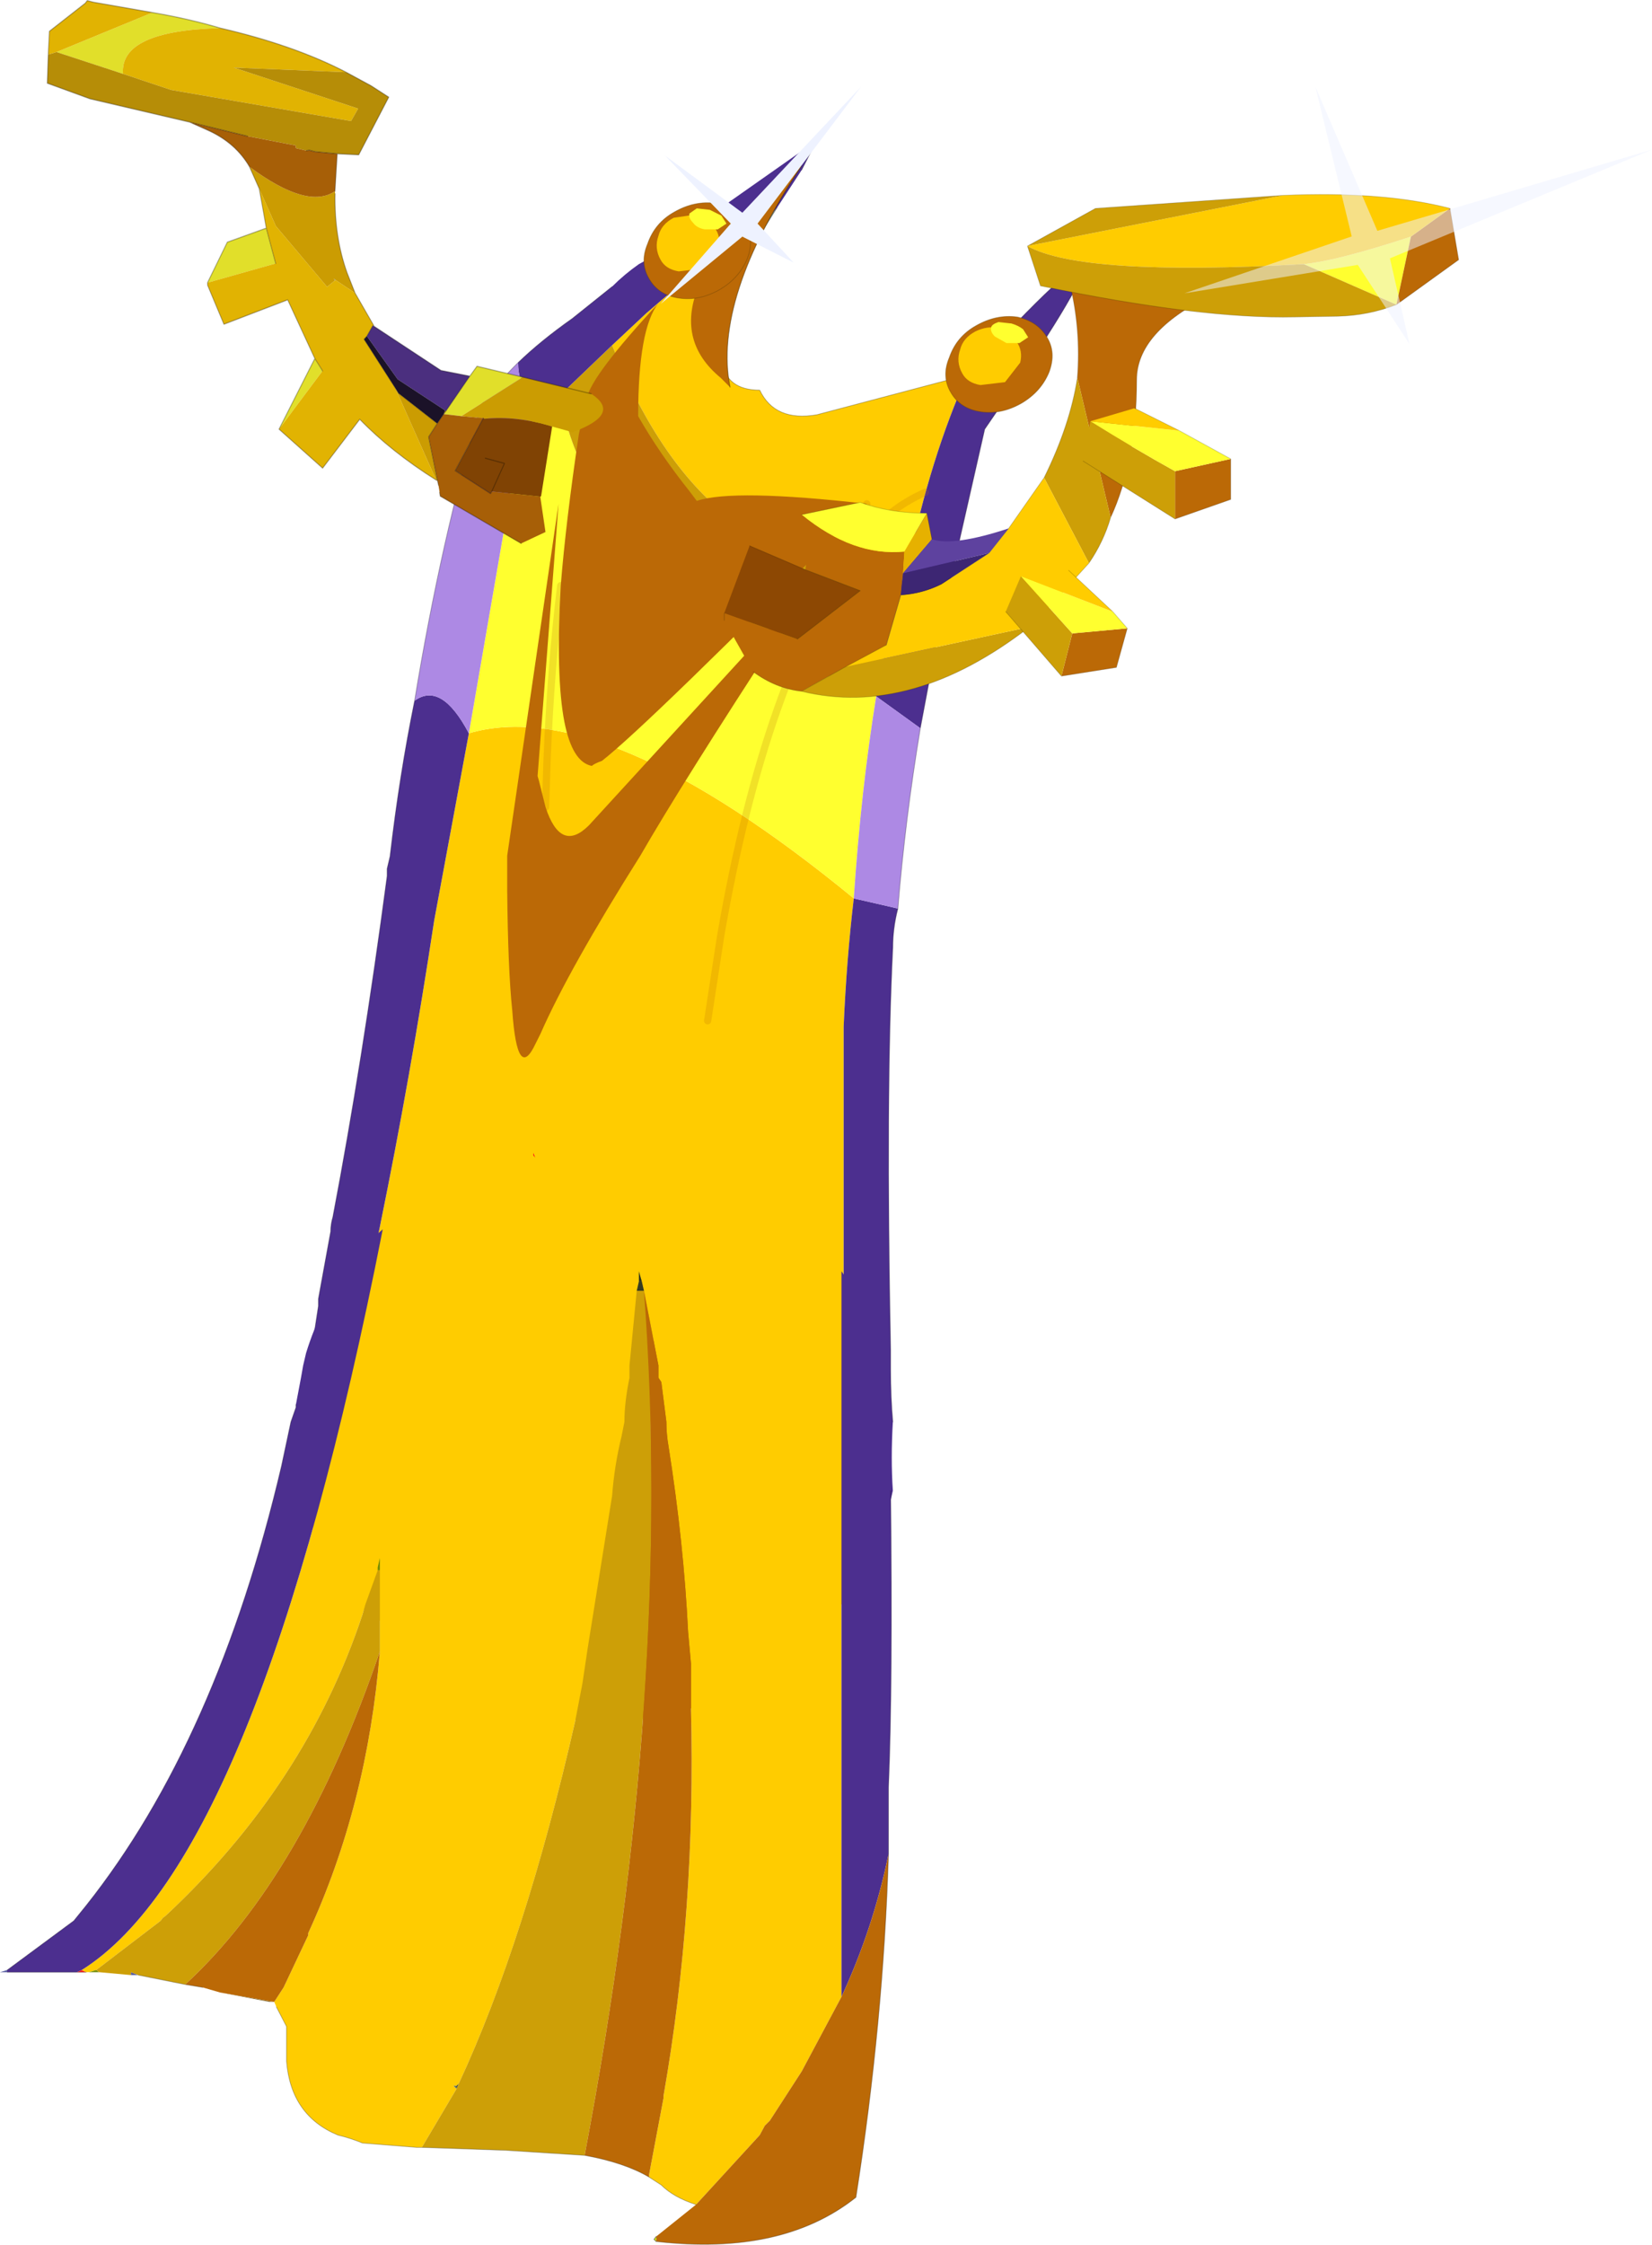 <svg viewBox="0 0 114.16 155.01" xmlns="http://www.w3.org/2000/svg" xmlns:xlink="http://www.w3.org/1999/xlink"><g transform="translate(-218.4 -128.16)"><use transform="translate(218.4 137.85)" width="74.85" height="145.3" xlink:href="#a"/><use transform="matrix(-1.133 .718 .639 1.435 242.5 116.75)" width="19.6" height="30.85" xlink:href="#b"/><use transform="translate(264.05 134.15)" width="55.15" height="42.15" xlink:href="#c"/><use transform="translate(300.25 134.15) scale(.644)" width="50.15" height="27.6" xlink:href="#d"/></g><defs><g id="a"><path d="m272.1 142.5-1.7 2.7.7-1.55 1-1.15" fill="#81968b" fill-rule="evenodd" transform="translate(-218.4 -137.85)"/><path d="m270.25 145.7-.7 1.4-.15-.2.85-1.2" fill="#c9ac6b" fill-rule="evenodd" transform="translate(-218.4 -137.85)"/><path d="m270.4 145.2-.15.5-.85 1.2.15.2q-3.25 8 1.35 8 1.05 2.2 3.95 1.7l10.4-2.75q-2.55 5.65-4.1 13.15-13.8 1.55-20.45-15.2l2.35-2.2q4.3-3.75 8.05-6.15l-.7 1.55m6.5 93.25-.2.35-1.35 1.35q-.5.35-1.05 1.05-3.05 2.7-6.45 4.4l-1.55.5v-3.05q-.15-1-.15-2.2-.35-6.15-1.2-12.8l-.15-1.7-.35-2.75-.2-1.15-.65-3.45-.85-3.05-.7 6.5-.35 3.9h-.15v1l-.5 4.1-1.75 10.6-.5 2.35-.5 2.6q-4.25-1.55-7-3.1 1.2 2.05-2.4-.65-5.1-3.95-5.1-3.6l-.15-.15-1.55-2.05q-1.55-2.25-2.2-4.1 5.25-20.15 8.5-41.6l2.4-12.95q9.35-2.75 26.6 11.4-.5 4.25-.7 8.85v39.4h.2" fill="#fc0" fill-rule="evenodd" transform="translate(-218.4 -137.85)"/><path d="m250.8 178.8 3.6-20.8 2.7-2.55q2.2 12.95 21.85 20.8-1.05 6.45-1.55 13.95-17.25-14.15-26.6-11.4" fill="#ffff2f" fill-rule="evenodd" transform="translate(-218.4 -137.85)"/><path d="m262.75 246.8-2.4.2h-2.05l.5-2.6.5-2.35 1.75-10.6.15-.15.35-3.95.15-1 .35-3.9.7-6.5.85 3.05-.85 27.8M260.7 152q6.65 16.75 20.45 15.2-.2 0-.2.15-.15.2-.15.7-1.2 3.75-1.85 8.2-19.65-7.85-21.85-20.8l3.6-3.45" fill="#cd9f07" fill-rule="evenodd" transform="translate(-218.4 -137.85)"/><path d="m274.85 137.85-1.05 2.05-1.7 2.6-1 1.15q-3.75 2.4-8.05 6.15l-2.35 2.2-3.6 3.45q-2.9.5-2.9-2.25 1.55-1.5 3.75-3.05l2.75-2.2q.85-.85 1.85-1.55l1.55-.85.5-.5 10.25-7.2m10.4 16.2q15.35-16.7 1.2 3.75l-2.6 11.45-.3 1-1.55 8.2-3.05-2.2q.65-4.45 1.85-8.2 0-.5.15-.7 0-.15.2-.15 1.55-7.5 4.1-13.15m-4.8 36.85q-.35 1.35-.35 2.7-.5 10.1-.15 27.8v1.35q0 1.9.15 3.6-.15 2.55 0 4.75-.85 3.95-3.2 7.35h-.2v-39.4q.2-4.6.7-8.85l3.05.7m-40.55 42.45-.35-1.55q-.5-2.2-.5-4.75v-.7h-.2l.35-1.2.5-2.7.2-.85.5-3.25v-.5l.85-4.65q0-.5.15-1 2.05-10.75 3.75-23.55v-.5l.2-.85q.65-5.6 1.7-10.75 1.85-1.35 3.75 2.25l-2.4 12.95q-3.25 21.45-8.5 41.6" fill="#4c2f8f" fill-rule="evenodd" transform="translate(-218.4 -137.85)"/><path d="m266.3 246.1-3.55.7.85-27.8.65 3.45.2 1.15.35 2.75.15 1.7q.85 6.65 1.2 12.8 0 1.2.15 2.2v3.05" fill="#bb6906" fill-rule="evenodd" transform="translate(-218.4 -137.85)"/><path d="M282 178.45q-1.05 6.3-1.55 12.45l-3.05-.7q.5-7.5 1.55-13.95l3.05 2.2m-34.95-1.9q1.85-11.25 4.6-20.45 1-1.35 2.55-2.9 0 2.75 2.9 2.25l-2.7 2.55-3.6 20.8q-1.9-3.6-3.75-2.25" fill="#ad89e4" fill-rule="evenodd" transform="translate(-218.4 -137.85)"/><path d="M56.45 0 55.4 2.05m-1.7 2.6L52 7.35l-.15.5m-.7 1.4q-3.25 8 1.35 8 1.05 2.2 3.95 1.7l10.4-2.75q15.35-16.7 1.2 3.75l-2.6 11.45-.3 1-1.55 8.2q-1.05 6.3-1.55 12.45-.35 1.35-.35 2.7-.5 10.1-.15 27.8v1.35q0 1.9.15 3.6m-41.25 0 .35-1.2m.7-3.55.5-3.25V80l.85-4.65q0-.5.15-1 2.05-10.75 3.75-23.55v-.5l.2-.85q.65-5.6 1.7-10.75 1.85-11.25 4.6-20.45 1-1.35 2.55-2.9 1.55-1.5 3.75-3.05l2.75-2.2" fill="none" stroke="#000" stroke-linecap="round" stroke-linejoin="round" stroke-opacity=".302" stroke-width=".05"/><path d="M273.8 139.6q-6.15 9.2-4.95 15.3l-.65-.65q-6-4.95 5.6-14.65" fill="#bb6906" fill-rule="evenodd" transform="translate(-218.4 -137.85)"/><path d="M50.45 17.05q-1.2-6.1 4.95-15.3" fill="none" stroke="#2d2100" stroke-linecap="round" stroke-linejoin="round" stroke-opacity=".502" stroke-width=".05"/><path d="M257.15 168.6q.35-4.4 1.25-10.45l.55-2.5q.35-1.6 4.95-6.55-1.4 1.75-1.4 7.8 1.45 2.55 3.6 5.25l.45.6q2.5-.85 11.75.2-15.1 15.25-18.3 17.75-.55.2-.7.35-1.35-.25-1.9-3.05-.6-3.1-.25-9.4m15.3 3.05q-6.95 10.65-9.8 15.6-4.95 7.85-6.9 12.3l-.35.7q-1.25 2.65-1.6-2.3-.3-2.85-.35-8.35v-2.35l3.55-24.3-1.45 18.8.1.35.45 1.8q1.05 3.2 3 1.25l15.3-16.7-1.95 3.2" fill="#bb6906" fill-rule="evenodd" transform="translate(-218.4 -137.85)"/><path d="m59.9 25.1-5.85 8.7M37.7 46.05l.1-3.15q.25-6.4.95-12.15m25.2-6.45q-2.95 1.3-4.75 4-6.3 8.75-9.4 26.65l-.9 5.85" fill="none" stroke="#bb6906" stroke-linecap="round" stroke-linejoin="round" stroke-opacity=".2" stroke-width=".5"/><path d="M224.35 264.35h-.65l.35-.15.3.15m30.9-56.4v-.2l.15.35-.15-.15" fill="#fc1b1b" fill-rule="evenodd" transform="translate(-218.4 -137.85)"/><path d="m255.25 207.75.85-.3h.5l2.9-.2 2.4.2 1.15.15 2.25.35.35.15q1.15.35 2.2.85 2.2.85 4.25 2.55l1.35 1.2.7.35.7.7 1.35 1.5.35.7v50.1l-2.75 5.15-2.2 3.4-.35.35-.35.65-4.4 4.8q-1.55-.5-2.4-1.35l-.85-.55v-.15l1-5.3v-.15q2.25-12.8 1.9-26.8v-3.05l-.2-2.2q-.3-6.15-1.35-12.8-.15-.85-.15-1.7l-.35-2.75-.2-.3v-.85l-1-5.15-.15-.65-.2-.7v.7l-.15.65-.5 5.15v.85q-.35 1.7-.35 3.05l-.2 1q-.5 2.05-.65 4.1l-1.7 10.6-.35 2.35-.5 2.6q-3.45 15.15-8.05 25.05l-.15.15h-.2l.2.2-2.4 4.05h-.35l-3.75-.3q-.85-.35-1.7-.55-3.25-1.35-3.55-5.1v-2.4l-.7-1.35-.15-.35.65-1 1.7-3.6v-.15q4.1-8.9 4.95-19.45v-6.45l-.15.65v.2l-.85 2.35-.2.7q-3.9 11.75-13.6 20.8l-.2.15-.15.2-4.45 3.4-.5.15h-.2l-.3-.15q12.25-7.7 20.8-51.15l2.7-2.2-1.35 7v.5l-.7 4.1-.15.85h2.4l-.2-.35-.15-.5-1.05-3.25q1.05-3.1 2.05-8.9l1.2-.65.85-.5q1.9-.85 4.1-1.4h.5l.2.2v.15l-1.75 14.35v.85h.2l.15-.85 1.55-14.35-.15-.35" fill="#fc0" fill-rule="evenodd" transform="translate(-218.4 -137.85)"/><path d="M262.55 216.65v-.7l.2.7h-.2" fill="#2b301a" fill-rule="evenodd" transform="translate(-218.4 -137.85)"/><path d="m262.75 216.65.15.65h-.5l.15-.65h.2m-12.65 55.4-.15.35v-.2l.15-.15" fill="#363c21" fill-rule="evenodd" transform="translate(-218.4 -137.85)"/><path d="M227.95 264.55h-.5v-.2l.5.2m-9.05-.2h-.5l.5-.15v.15" fill="#555ba0" fill-rule="evenodd" transform="translate(-218.4 -137.85)"/><path d="M225.25 264.35h-.7l.5-.15.2.15m19.4-27.75h-.15v-.2l.15-.65v.85" fill="#718b05" fill-rule="evenodd" transform="translate(-218.4 -137.85)"/><path d="m263.75 282.95-.15-.15.15-.2v.35" fill="#cf0" fill-rule="evenodd" transform="translate(-218.4 -137.85)"/><path d="m249.95 272.4-.2-.2h.2v.2" fill="#596a61" fill-rule="evenodd" transform="translate(-218.4 -137.85)"/><path d="M237.35 266.4H237l-3.4-.65 3.75.65" fill="#856e35" fill-rule="evenodd" transform="translate(-218.4 -137.85)"/><path d="m276.55 215.95 1.35 1.9 1.05 1.7.85 2.9v.85q0 1.7.15 3.05-.15.35 0 .7v.5q-.15 1.85 0 3.55.15 13.65-.15 20.5v4.6q-1.05 5.1-3.25 9.85v-50.1m-52.85 48.4h-4.8v-.15l4.6-3.4.85-1.05q9.05-11.4 13.5-30.35l.65-3.05.35-1v-.2l.35-1.85.15-.85.2-.85q1-3.25 2.9-5.8 1-1.55 2.4-2.75-8.55 43.45-20.8 51.15l-.35.15" fill="#4c2f8f" fill-rule="evenodd" transform="translate(-218.4 -137.85)"/><path d="m258.8 277-5.45-.35-5.8-.2 2.4-4.05.15-.35q4.6-9.9 8.05-25.05l.5-2.6.35-2.35 1.7-10.6q.15-2.05.65-4.1l.2-1q0-1.35.35-3.05v-.85l.5-5.15h.5q2.05 27.3-4.1 59.7m-27.6-11.8-3.25-.65-.5-.2v.2l-2.2-.2-.2-.15 4.45-3.4.15-.2.2-.15q9.7-9.05 13.6-20.8l.2-.7.85-2.35h.15v5.6q-5.3 15.5-13.45 23" fill="#cd9f07" fill-rule="evenodd" transform="translate(-218.4 -137.85)"/><path d="M279.8 256.2q-.35 11.6-2.25 23.7-5.1 4.05-13.8 3.05v-.35l2.75-2.2 4.4-4.8.35-.65.35-.35 2.2-3.4 2.75-5.15q2.2-4.75 3.25-9.85m-16.55 22.3q-1.7-1-4.45-1.5 6.15-32.4 4.1-59.7l1 5.15v.85l.2.3.35 2.75q0 .85.15 1.7 1.05 6.65 1.35 12.8l.2 2.2v3.05q.35 14-1.9 26.8v.15l-1 5.3v.15m-29.65-12.75-1.2-.35-1.2-.2q8.15-7.5 13.45-23-.85 10.55-4.95 19.45v.15l-1.7 3.6-.65 1-3.75-.65" fill="#bb6906" fill-rule="evenodd" transform="translate(-218.4 -137.85)"/><path d="M61.55 93.25q.15 13.65-.15 20.5v4.6q-.35 11.6-2.25 23.7-5.1 4.05-13.8 3.05m2.75-2.55q-1.55-.5-2.4-1.35l-.85-.55q-1.7-1-4.45-1.5l-5.45-.35-5.8-.2h-.35l-3.75-.3q-.85-.35-1.7-.55-3.25-1.35-3.55-5.1v-2.4l-.7-1.35m-5.1-1.35-1.2-.2-3.25-.65m-3.6-.2H.5m0-.15 4.6-3.4.85-1.05q9.05-11.4 13.5-30.35l.65-3.05.35-1v-.2" fill="none" stroke="#000" stroke-linecap="round" stroke-linejoin="round" stroke-opacity=".302" stroke-width=".05"/><path d="m45.35 145.1-.15-.15.15-.2" fill="none" stroke="#7b6b53" stroke-linecap="round" stroke-linejoin="round" stroke-width=".05"/><path d="M285.85 150.65q1.4-.8 2.85-.6 1.4.3 2.05 1.4.65 1.05.15 2.4-.55 1.35-1.9 2.15-1.4.8-2.8.6-1.45-.2-2.1-1.35-.65-1.1-.1-2.4.5-1.45 1.85-2.2" fill="#bb6906" fill-rule="evenodd" transform="translate(-218.4 -137.85)"/><path d="M67.45 12.8q1.4-.8 2.85-.6 1.4.3 2.05 1.4.65 1.05.15 2.4-.55 1.35-1.9 2.15-1.4.8-2.8.6-1.45-.2-2.1-1.35-.65-1.1-.1-2.4.5-1.45 1.85-2.2z" fill="none" stroke="#5f3c07" stroke-linecap="round" stroke-linejoin="round" stroke-opacity=".4" stroke-width=".05"/><path d="M288.65 151.75q.45.65.25 1.45l-1.05 1.35-1.7.2q-.9-.15-1.25-.8-.45-.8-.15-1.65.2-.8 1.05-1.25.8-.4 1.7-.25.7.2 1.15.95" fill="#fc0" fill-rule="evenodd" transform="translate(-218.4 -137.85)"/><path d="m289.1 150.9.35.55-.6.4h-.9l-.8-.45q-.35-.35-.25-.65.05-.2.5-.35l.9.1q.5.15.8.4" fill="#ffff2f" fill-rule="evenodd" transform="translate(-218.4 -137.85)"/><path d="M265 142.8q1.4-.8 2.85-.6 1.4.3 2.05 1.4.65 1.05.15 2.4-.55 1.35-1.9 2.15-1.4.8-2.8.6-1.45-.2-2.1-1.35-.65-1.1-.1-2.4.5-1.45 1.85-2.2" fill="#bb6906" fill-rule="evenodd" transform="translate(-218.4 -137.85)"/><path d="M46.6 4.95q1.4-.8 2.85-.6 1.4.3 2.05 1.4.65 1.05.15 2.4-.55 1.35-1.9 2.15-1.4.8-2.8.6-1.45-.2-2.1-1.35-.65-1.1-.1-2.4.5-1.45 1.85-2.2z" fill="none" stroke="#5f3c07" stroke-linecap="round" stroke-linejoin="round" stroke-opacity=".4" stroke-width=".05"/><path d="M267.8 143.9q.45.65.25 1.45L267 146.7l-1.7.2q-.9-.15-1.25-.8-.45-.8-.15-1.65.2-.8 1.05-1.25l1.7-.25q.7.2 1.15.95" fill="#fc0" fill-rule="evenodd" transform="translate(-218.4 -137.85)"/><path d="m268.25 143.05.35.55-.6.4h-.9q-.55-.1-.8-.45-.35-.35-.25-.65l.5-.35.9.1.8.4" fill="#ffff2f" fill-rule="evenodd" transform="translate(-218.4 -137.85)"/></g><g id="e"><path d="M10.1 16.4h-.05l.05-.1v.1" fill="#9d9269" fill-rule="evenodd"/><path d="M9.2 19.05V19h.05l-.05.05" fill="#8f7f53" fill-rule="evenodd"/><path d="m13.1 2 5.4-.8-2.7 2.4q-.75-1.7-5.6.6 1.3-1.1 2.9-2.2m-.85 10.8 2.15-.4 1.8 1.05-3.65.9-.3-1.55m.45 6.05 3.2 1.8-3.3-1.15v-.05l.1-.6M3.2 24.5 5.15 23l.55.2 1.9.75.15.05-.8.5H3.2" fill="#e1df2a" fill-rule="evenodd"/><path d="m18.95 1.1-.45.1-5.4.8L15.7.2l.25-.2.15.05 2.3.2.55.85M15.8 3.6l-1.95 1.75-7.9 5.45-.6-.3L10.4 6 5.15 8.85Q7.05 6.6 10.2 4.2q4.85-2.3 5.6-.6m-4.05 7.55.3 1 .2.65.3 1.55 3.65-.9.05.1.05 1.85-3.55.6-.05 2.85-.1.6v.05l3.3 1.15-1.25 2.5-2.8-.95q-.8 1.95-2.35 4.1v-4.45l.45-2.55-.2-.05-.5-.25H9.2l.2-1.65.65-.95h.05l.5.05 1.15-3.5v-1.8" fill="#e1b302" fill-rule="evenodd"/><path d="M11.75 10.1v2.85l-1.15 3.5-.5-.05v-.1l-.05.1-.65.95-.05-.95q-.15-1.65-1.1-3.25l-.05-.1q1.7.05 3.55-2.95M9.5 26.3l-.05.05-.5-1.85-.7-.3 1.2-2.05.05-.3v4.45m-6.65.75-.85.7q-2.75.5-1.7-1l2.9-2.25h3.75l-1 .6-.05.05q-1.6.65-3.05 1.9" fill="#cb9c02" fill-rule="evenodd"/><path d="m18.5 1.2.45-.1.65 1.05-1.7 1.6L13.65 7 11.2 8.9l-2.1 1.5.05.1-.45.35-.15.05-.25.2-1 .6-1 .55-2.65-1.45.6-.85.9-1.1L10.4 6l-5.05 4.5.6.3 7.9-5.45L15.8 3.6l2.7-2.4" fill="#b68d07" fill-rule="evenodd"/><path d="m7.3 11.7 1-.6.25-.2.15-.05.45-.35-.05-.1 2.1-1.5L13.65 7l-.75.8q-1 1.1-1.15 2.3-1.85 3-3.55 2.95l-.9-1.35m2.15 14.65.05.2.15.45-2.85 3.7-1.4.15-.5-1.45 2.2-1.35.1.05 1.2-1.7-2.45-1.3 1-.6.8-.5.5.2.7.3.5 1.85M7.6 23.9l.15.1-.15-.05v-.05" fill="#a75f07" fill-rule="evenodd"/><path d="M4.9 29.4h-.05l-2-2.35q1.45-1.25 3.05-1.9l.05-.05 2.45 1.3-1.2 1.7-.1-.05-2.2 1.35m1.8-2.75-.8.65 1.2.75-1.2-.75.8-.65" fill="#804304" fill-rule="evenodd"/><path d="m5.7 23.2 1.25-.9 2.25-3.25.05-.05.5.25-.55 2.35-1.6 2.3v.05l-1.9-.75" fill="#4b2f7f" fill-rule="evenodd"/><path d="m7.6 23.9 1.6-2.3.55-2.35.2.05-.45 2.55-.05.3-1.2 2.05-.5-.2-.15-.1" fill="#1b1228" fill-rule="evenodd"/><path d="M18.95 1.1 18.4.25l-2.3-.2-.15-.05-.25.2L13.1 2M5.15 8.85l-.9 1.1-.6.85 2.65 1.45 1-.55 1-.6.25-.2.15-.05m2.5-1.95L13.65 7l4.25-3.25 1.7-1.6-.65-1.05M10.2 4.2q1.3-1.1 2.9-2.2m.55 5-.75.8q-1 1.1-1.15 2.3v1.05l.3 1 .2.65 2.15-.4 1.8 1.05.05.1.05 1.85-3.55.6-.05 2.85 3.2 1.8-1.25 2.5-2.8-.95q-.8 1.95-2.35 4.1l-.05.05.05.2m.1.3.05.15-2.85 3.7M.3 26.75l2.9-2.25L5.15 23l.55.2 1.25-.9 2.25-3.25V19l.2-1.65-.05-.95q-.15-1.65-1.1-3.25m-.05-.1-.9-1.35m2.9-7.5Q7.05 6.6 5.15 8.85M7.75 24l.5.2 1.2-2.05.05-.3.45-2.55-.2-.05-.5-.25H9.2m-1.6 4.95-1.9-.75m3.75 3.15-.5-1.85-.7-.3m-.65-.25.15.05m-1.8 1.1 2.45 1.3-1.2 1.7-.1-.05-1.2-.75.8-.65m5.85-12.3-.3-1.55m.35 6.7v-.05l.1-.6" fill="none" stroke="#080602" stroke-linecap="round" stroke-linejoin="round" stroke-opacity=".302" stroke-width=".05"/></g><g id="c"><path d="M292.85 154.25q.25-3.3-.5-6.4l9.65.75q-5.05 2.5-5.05 5.8 0 5.6-1.8 9.5l-2.3-9.65M273.8 175.9q-1.8-.2-3.35-1.35l-2-3.55v-.5l5.05 1.8 4.35-3.35-3.8-1.45q.25-1.2-.25-3.8 3.55 2.9 7.1 2.55l-.1 1.5-.15 1.5-1 3.45-2.8 1.5-3.05 1.7" fill="#bb6906" fill-rule="evenodd" transform="translate(-264.05 -134.15)"/><path d="m292.85 154.25 2.3 9.65q-.5 1.7-1.5 3.15l-3.1-5.9q1.8-3.65 2.3-6.9m-3.3 17.2q-8.15 6.3-15.75 4.45l3.05-1.7 12.7-2.75" fill="#cd9f07" fill-rule="evenodd" transform="translate(-264.05 -134.15)"/><path d="m293.65 167.05-2.55 2.8-1.55 1.6-12.7 2.75 2.8-1.5 1-3.45q1.5-.1 2.8-.75l3.3-2.15 1.35-1.7 2.45-3.5 3.1 5.9" fill="#fc0" fill-rule="evenodd" transform="translate(-264.05 -134.15)"/><path d="m268.45 170.5 1.75-4.65 3.85 1.65 3.8 1.45-4.35 3.35-5.05-1.8" fill="#8d4803" fill-rule="evenodd" transform="translate(-264.05 -134.15)"/><path d="m273.8 163.7 4.05-.85q2.05.75 4.6.75l-1.55 2.65q-3.55.35-7.1-2.55" fill="#ffff2f" fill-rule="evenodd" transform="translate(-264.05 -134.15)"/><path d="m282.45 163.6.35 1.8-2 2.35.1-1.5 1.55-2.65" fill="#e6b100" fill-rule="evenodd" transform="translate(-264.05 -134.15)"/><path d="M282.8 165.4q1.5.5 5.3-.75l-1.35 1.7-5.95 1.4 2-2.35" fill="#5e429f" fill-rule="evenodd" transform="translate(-264.05 -134.15)"/><path d="m286.75 166.35-3.3 2.15q-1.3.65-2.8.75l.15-1.5 5.95-1.4" fill="#3d2673" fill-rule="evenodd" transform="translate(-264.05 -134.15)"/><path d="M31.1 29.75q1.8-3.9 1.8-9.5 0-3.3 5.05-5.8l-9.65-.75q.75 3.1.5 6.4m2.3 9.65q-.5 1.7-1.5 3.15l-2.55 2.8-1.55 1.6q-8.15 6.3-15.75 4.45-1.8-.2-3.35-1.35m-2-3.55v-.5m1.75-4.65L10 33.35l3.8 1.45-4.35 3.35m.3-8.6 4.05-.85q2.05.75 4.6.75l.35 1.8m5.3-.75L26.5 27q1.8-3.65 2.3-6.9m-6.1 12.1 1.35-1.7m-7.45 4.6q1.5-.1 2.8-.75l3.3-2.15m-6.1 2.9-1 3.45-2.8 1.5m-3.05 1.7 3.05-1.7" fill="none" stroke="#000" stroke-linecap="round" stroke-linejoin="round" stroke-opacity=".2" stroke-width=".05"/><path d="M308.5 146.4q2.4-.25 7.4-1.9l-1 4.7-6.4-2.8" fill="#ffff2f" fill-rule="evenodd" transform="translate(-264.05 -134.15)"/><path d="m314.9 149.2 1-4.7 2.7-1.95.6 3.55-4.3 3.1" fill="#bb6906" fill-rule="evenodd" transform="translate(-264.05 -134.15)"/><path d="M315.9 144.5q-5 1.65-7.4 1.9-15.35.85-19.1-1.25l17.65-3.5q6.95-.3 11.55.9l-2.7 1.95" fill="#fc0" fill-rule="evenodd" transform="translate(-264.05 -134.15)"/><path d="m308.5 146.4 6.4 2.8q-1.95.75-4.05.8l-2.95.05q-6.55.15-17.6-2.15l-.9-2.75 4.7-2.6 12.95-.9-17.65 3.5q3.75 2.1 19.1 1.25" fill="#cd9f07" fill-rule="evenodd" transform="translate(-264.05 -134.15)"/><path d="M54.55 8.4Q49.95 7.2 43 7.5m7.85 7.55q-1.95.75-4.05.8l-2.95.05q-6.55.15-17.6-2.15l-.9-2.75 4.7-2.6L43 7.5m11.55.9.6 3.55-4.3 3.1" fill="none" stroke="#000" stroke-linecap="round" stroke-linejoin="round" stroke-opacity=".2" stroke-width=".05"/><path d="M303.45 159.85v2.8L299.6 164v-3.3l3.85-.85" fill="#bb6906" fill-rule="evenodd" transform="translate(-264.05 -134.15)"/><path d="m293.25 160 .5-2.75q3.05 1.9 5.85 3.45v3.3l-6.35-4" fill="#cd9f07" fill-rule="evenodd" transform="translate(-264.05 -134.15)"/><path d="m299.9 157.9 3.55 1.95-3.85.85q-2.8-1.55-5.85-3.45l6.15.65" fill="#ffff2f" fill-rule="evenodd" transform="translate(-264.05 -134.15)"/><path d="m293.75 157.25 3.05-.9 3.1 1.55-6.15-.65" fill="#fc0" fill-rule="evenodd" transform="translate(-264.05 -134.15)"/><path d="m32.75 22.2 3.1 1.55 3.55 1.95v2.8l-3.85 1.35-6.35-4" fill="none" stroke="#000" stroke-linecap="round" stroke-linejoin="round" stroke-opacity=".2" stroke-width=".05"/><path d="m296.3 171.55-.75 2.7-3.8.6.75-2.95 3.8-.35" fill="#bb6906" fill-rule="evenodd" transform="translate(-264.05 -134.15)"/><path d="m291.75 174.85-3.85-4.45 1.05-2.45 3.55 3.95-.75 2.95" fill="#cd9f07" fill-rule="evenodd" transform="translate(-264.05 -134.15)"/><path d="m295.3 170.4 1 1.15-3.8.35-3.55-3.95 6.35 2.45" fill="#ffff2f" fill-rule="evenodd" transform="translate(-264.05 -134.15)"/><path d="m288.95 167.95 3.3-.4 3.05 2.85-6.35-2.45" fill="#fc0" fill-rule="evenodd" transform="translate(-264.05 -134.15)"/><path d="m31.25 36.25 1 1.15-.75 2.7-3.8.6-3.85-4.45m4.35-2.85 3.05 2.85z" fill="none" stroke="#000" stroke-linecap="round" stroke-linejoin="round" stroke-opacity=".2" stroke-width=".05"/><path d="m270.75 143.6 2.5 2.7-3.55-1.8-5.65 4.65 4.85-5.55-4.55-4.7 5.35 3.95 8.2-8.7-7.15 9.45" fill="#eef2ff" fill-rule="evenodd" transform="translate(-264.05 -134.15)"/></g><use width="19.6" height="30.85" xlink:href="#e" id="b"/><use width="50.15" height="27.6" xlink:href="#f" id="d"/><path d="m22.05 18.4 2.1 9.2-5.55-8.5L0 22.15l17.95-6.1L14.05 0l6.65 15.45 29.45-8.7-28.1 11.65" fill="#eef2ff" fill-opacity=".529" fill-rule="evenodd" id="f"/></defs></svg>